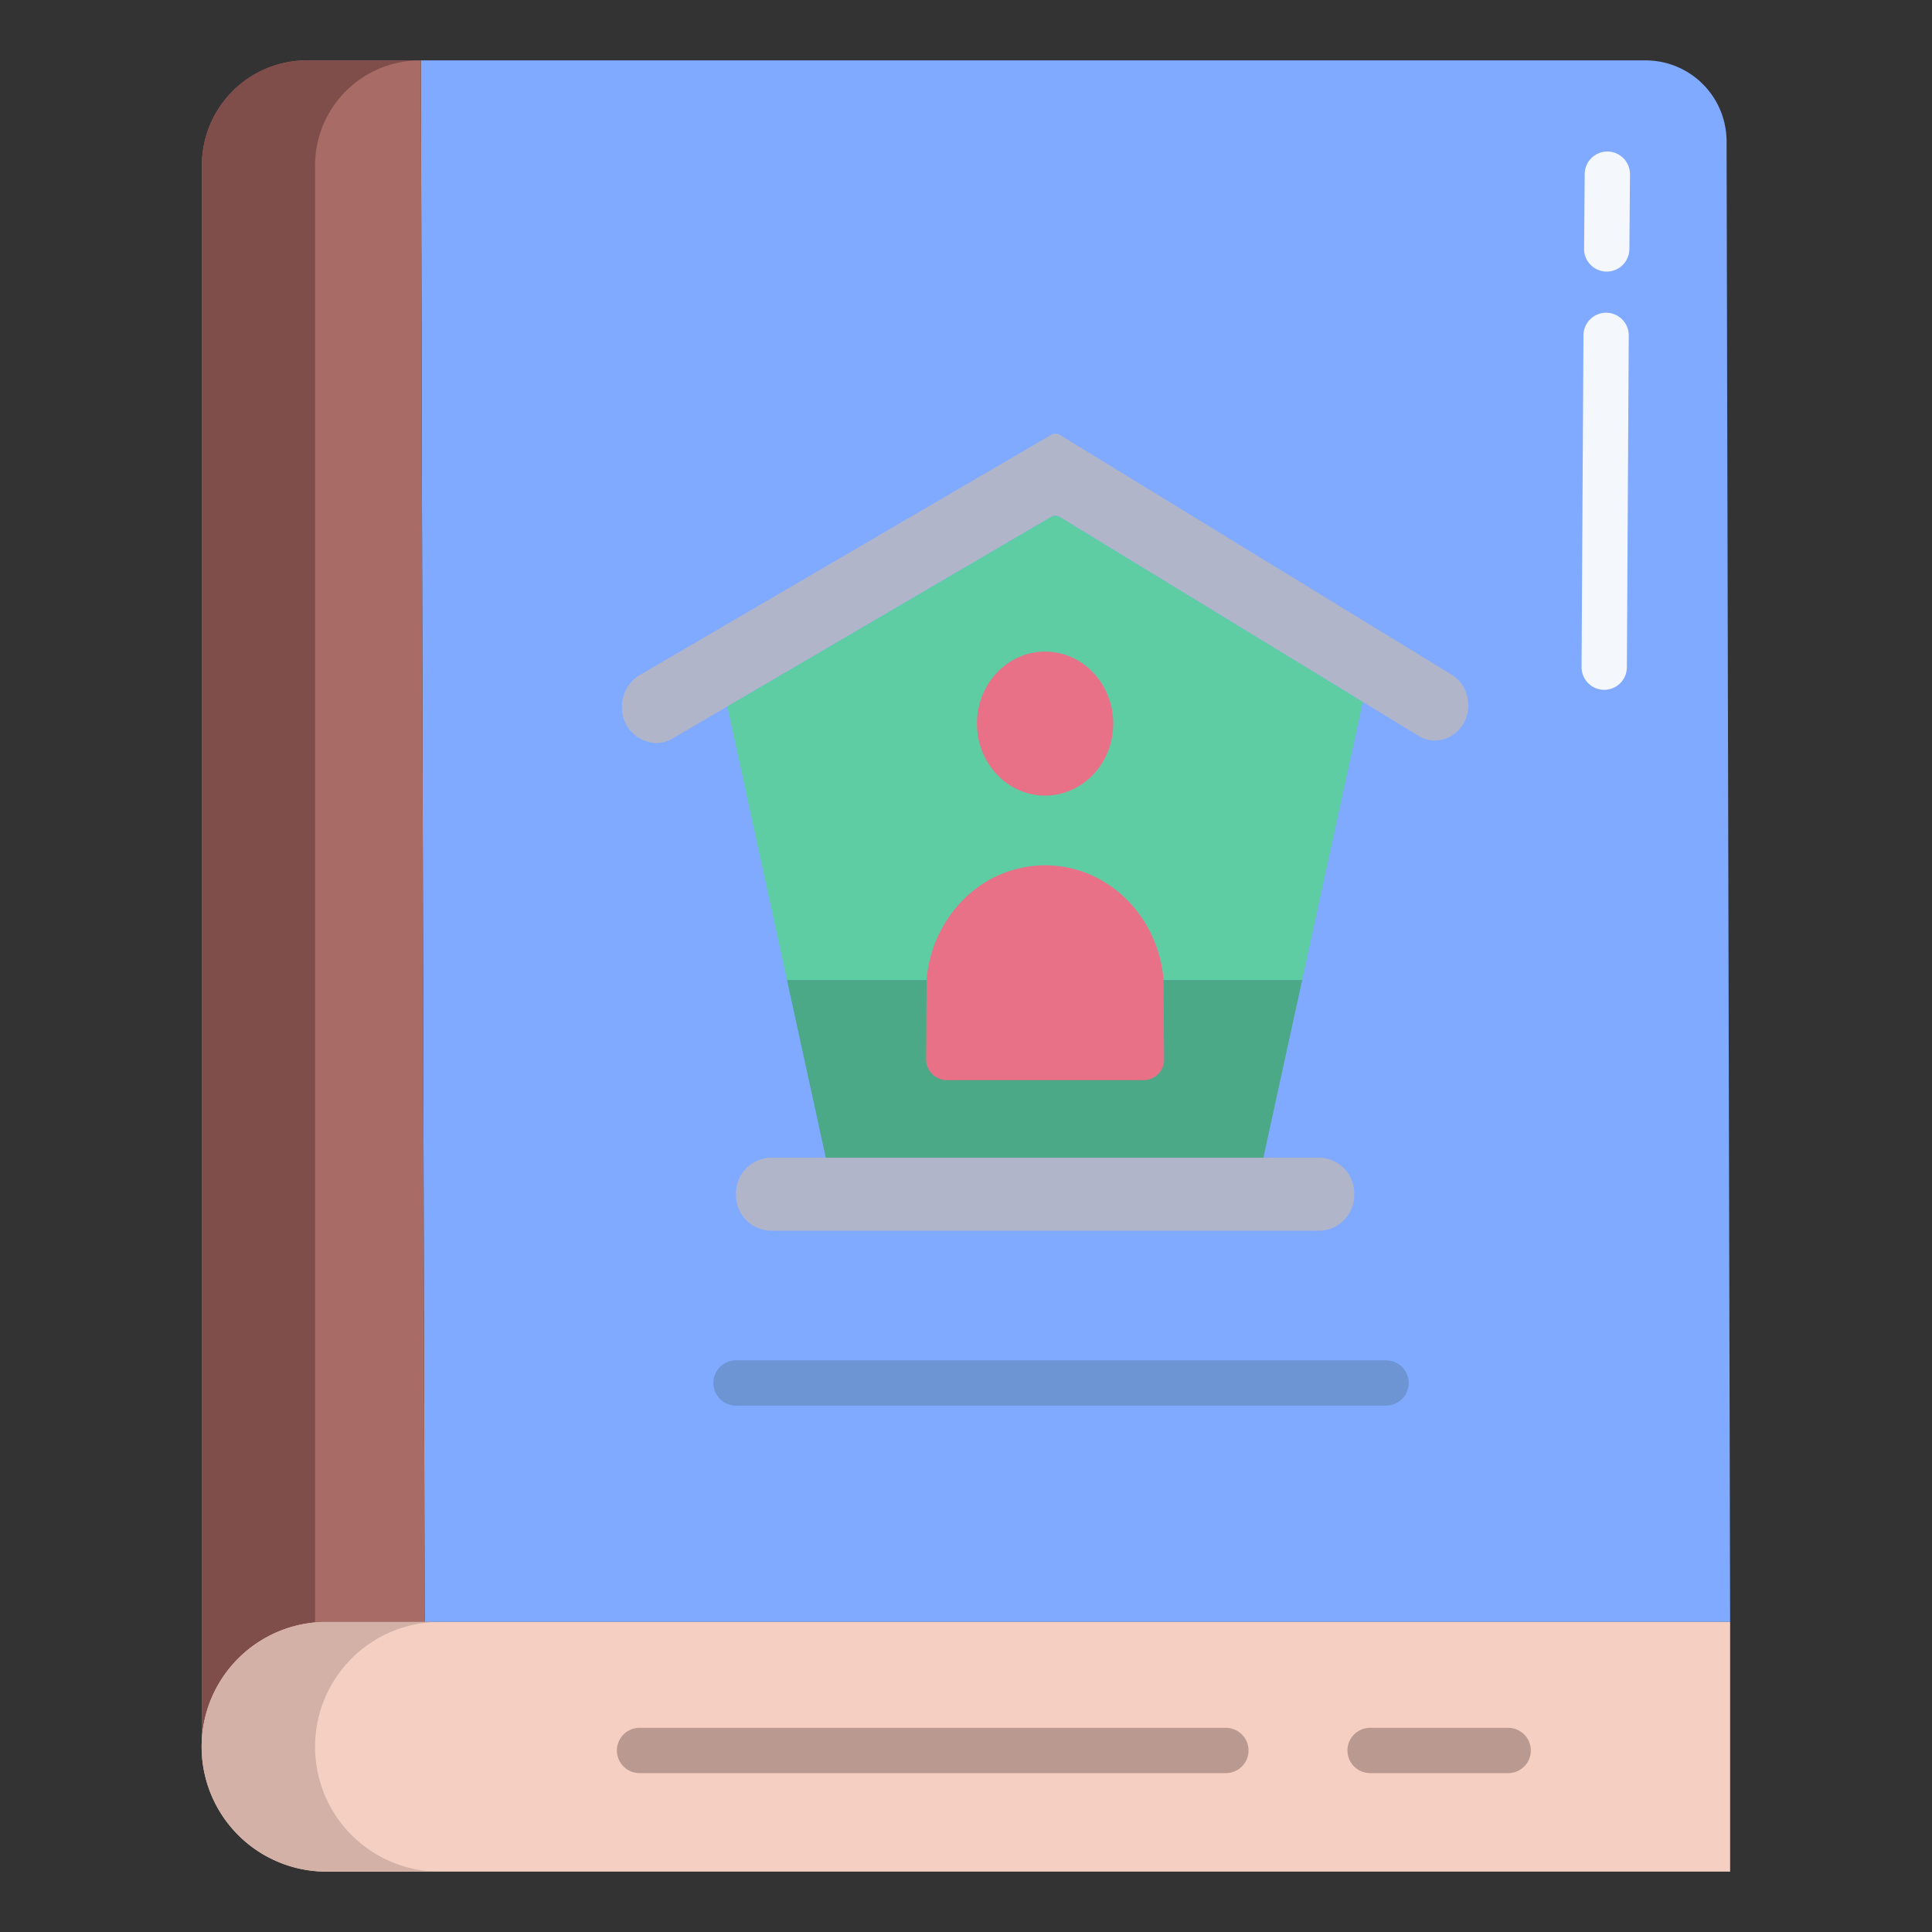 <svg id="Layer_1" height="512" viewBox="0 0 512 512" width="512" xmlns="http://www.w3.org/2000/svg" data-name="Layer 1"><rect x="0" y="0" width="512" height="512" fill="#333333" stroke="none"/><path d="m457.56 37.43.94 392.4h-345.96l-1-413.83h324.57a21.48 21.48 0 0 1 21.45 21.43z" fill="#80aaff"/><path d="m387.96 182.28a9.083 9.083 0 0 0 -3.16-3.41l-103.86-63.57a2.325 2.325 0 0 0 -2.4-.05l-108.95 63.62a9.666 9.666 0 0 0 -4.77 8.44 9.344 9.344 0 0 0 9.08 9.6 8.673 8.673 0 0 0 4.28-1.16l100.36-58.75a2.3 2.3 0 0 1 2.4.06l94.8 57.84c5.89 3.72 13.37-.76 13.37-8.01a9.751 9.751 0 0 0 -1.15-4.61z" fill="#b0b5ca"/><path d="m280.94 137.06a2.3 2.3 0 0 0 -2.4-.06l-85.8 50.23.01.02 15.81 72.47h136.53l16.08-73.71z" fill="#5fcda4"/><path d="m349.48 306.81h-145.03a9.4 9.4 0 0 0 -9.4 9.4v.53a9.41 9.41 0 0 0 9.4 9.41h145.03a9.41 9.41 0 0 0 9.4-9.41v-.53a9.4 9.4 0 0 0 -9.4-9.4z" fill="#b0b5ca"/><path d="m208.56 259.72 10.28 47.09h115.97l10.28-47.09z" fill="#4ca987"/><path d="m111.54 16 1 413.83h-26.02a33.05 33.05 0 0 0 -33.02 33.09v-419.06a27.832 27.832 0 0 1 27.81-27.86z" fill="#a86b65"/><path d="m308.37 259.72c-1.39-17.04-14.91-30.41-31.41-30.41a30.644 30.644 0 0 0 -22.29 9.75 34.007 34.007 0 0 0 -9.11 20.66l-.12 20.85a5.529 5.529 0 0 0 5.38 5.68h52.4a5.422 5.422 0 0 0 5.27-5.56z" fill="#e87187"/><ellipse cx="276.96" cy="191.76" fill="#e87187" rx="18.06" ry="19.08"/><path d="m83.5 43.86a27.832 27.832 0 0 1 27.81-27.86h-30a27.832 27.832 0 0 0 -27.81 27.86v419.06a33.054 33.054 0 0 1 30-32.946z" fill="#7f4e4b"/><path d="m86.52 429.83a33.085 33.085 0 0 0 0 66.17h371.98v-66.17z" fill="#f4cfc2"/><path d="m83.5 462.92a33.05 33.05 0 0 1 33.02-33.09h-30a33.085 33.085 0 0 0 0 66.17h30a33.05 33.05 0 0 1 -33.02-33.08z" fill="#d3b1a7"/><path d="m399.686 469.893h-36.594a6 6 0 0 1 0-12h36.594a6 6 0 0 1 0 12z" fill="#ba9991"/><path d="m324.872 469.893h-155.387a6 6 0 1 1 0-12h155.387a6 6 0 0 1 0 12z" fill="#ba9991"/><path d="m367.322 372.5h-172.275a6 6 0 0 1 0-12h172.275a6 6 0 0 1 0 12z" fill="#6e95d3"/><g fill="#f4f8fc"><path d="m425.137 182.808h-.037a6 6 0 0 1 -5.966-6.035l.5-87.928a6 6 0 0 1 6-5.966h.035a6 6 0 0 1 5.966 6.034l-.5 87.929a6 6 0 0 1 -5.998 5.966z"/><path d="m425.8 71.971h-.05a6 6 0 0 1 -5.951-6.049l.162-19.812a6 6 0 0 1 6-5.951h.05a6 6 0 0 1 5.951 6.049l-.162 19.812a6 6 0 0 1 -6 5.951z"/></g></svg>